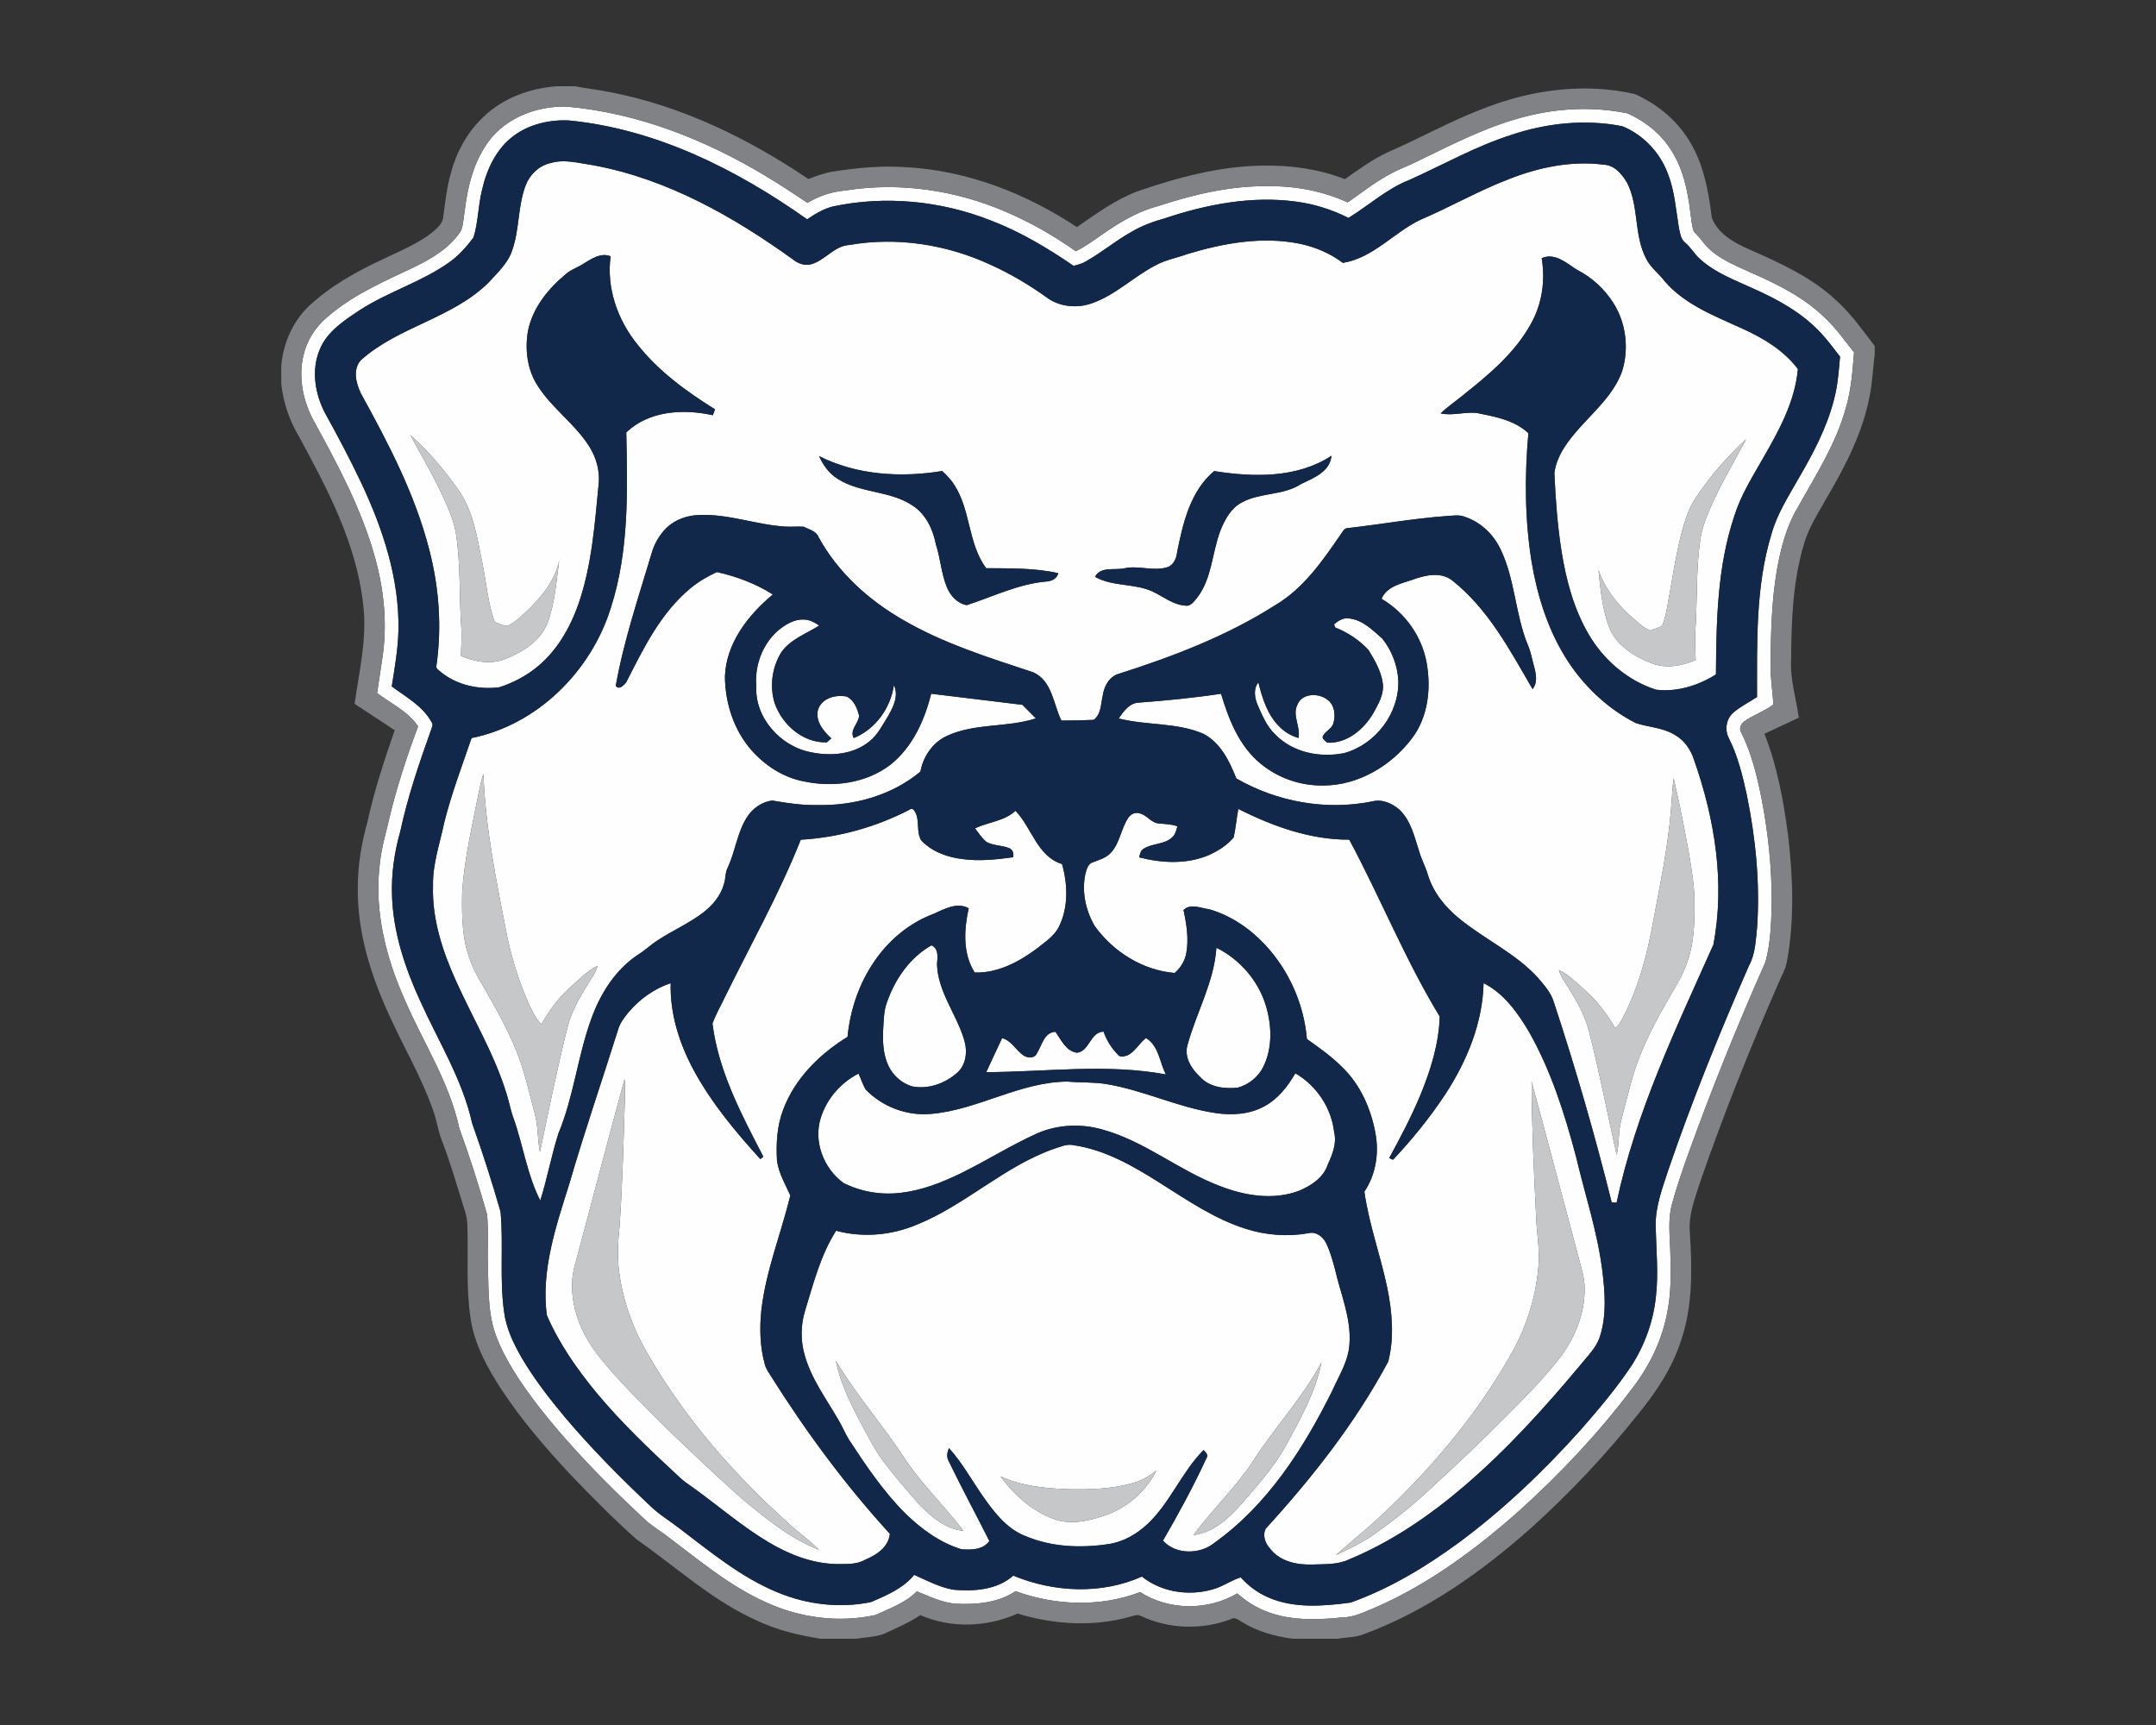 <?xml version="1.0" encoding="UTF-8"?>
<!DOCTYPE svg PUBLIC "-//W3C//DTD SVG 1.1//EN" "http://www.w3.org/Graphics/SVG/1.1/DTD/svg11.dtd">
<!-- Creator: CorelDRAW -->
<svg xmlns="http://www.w3.org/2000/svg" xml:space="preserve" width="2000px" height="1600px" version="1.1" style="shape-rendering:geometricPrecision; text-rendering:geometricPrecision; image-rendering:optimizeQuality; fill-rule:evenodd; clip-rule:evenodd"
viewBox="0 0 2000 1600"
 xmlns:xlink="http://www.w3.org/1999/xlink">
 <rect x="0" y="0" width="2000" height="1600" fill="#333333" stroke="none"/>
 <defs>
  <style type="text/css">
   <![CDATA[
    .fil2 {fill:#11284A;fill-rule:nonzero}
    .fil1 {fill:#818285;fill-rule:nonzero}
    .fil3 {fill:#C6C7C9;fill-rule:nonzero}
    .fil0 {fill:#FEFEFE;fill-rule:nonzero}
   ]]>
  </style>
 </defs>
 <g id="Capa_x0020_1">
  <g id="Butler_x0020_Bulldogs.cdr">
   <path class="fil0" d="M977.87 1065.51c5.7,-1.7 11.52,-4.7 17.64,-3.36 29.69,4.19 56.06,19.61 80.98,35.38 25.38,16.01 50.6,33.34 79.52,42.35 18.64,5.88 38.64,7.42 57.93,3.92 6.7,-1.7 12.98,3.07 15.97,8.75 3.89,7.66 6.09,16.08 8.39,24.35 5.17,22.96 15.22,45.43 13.54,69.41 -0.8,15.98 -9.78,29.69 -16.1,43.91 -26.5,53.34 -59.89,105.57 -109.05,140.71 -13.34,10.97 -35.98,11.35 -47.86,-1.96 14.5,-24.98 28.29,-50.4 40.41,-76.64 2.08,-2.88 -1.02,-5.39 -2.76,-7.38 -20.38,20.55 -30.91,48.81 -52.07,68.74 -10.03,9.29 -22.44,16.58 -36.15,18.52 -25.8,3.9 -53.11,2.78 -77.37,-7.6 -17.69,-6.99 -29.46,-22.96 -39.98,-38.04 -10.06,-14.57 -18.66,-30.29 -30.65,-43.41 -1.59,3.82 -2.44,8.22 -0.24,12.05 12.08,24.95 25.28,49.37 37.74,74.13 -5.77,8.19 -16.85,8.4 -25.86,7.66 -20.04,-6.1 -37.34,-18.87 -52.19,-33.34 -20.4,-20.45 -36.58,-44.5 -52.33,-68.55 -3.54,-5.91 -6.14,-12.33 -9.7,-18.22 -11.27,-19.54 -25.2,-38.08 -31.28,-60.13 -3.8,-13.29 -3.7,-27.62 0.36,-40.82 7.8,-25.41 14.37,-51.76 28.87,-74.39 24.66,6.68 51.29,4.28 74.75,-5.58 45.32,-18.27 81.17,-54.24 127.49,-70.46zm-216.35 -29.1c5.6,-17.46 18.55,-32.33 34.89,-40.6 2.28,4.85 3.9,10.02 6.55,14.7 15.59,16.15 38.54,24.81 60.92,22.66 43.57,-3.79 82.33,-29.77 126.54,-29.96 12.06,1.13 24.27,0.31 36.25,2.39 34.29,5.67 65.99,21.54 100.4,26.72 15.67,2.43 32.58,1.41 46.6,-6.62 12.23,-6.82 21.02,-18.22 27.93,-30.16 19.72,11.31 33.51,32.1 36.04,54.74 2.55,10.39 -1.68,20.5 -5.91,29.8 -3.93,12.32 -15.76,19.93 -27.15,24.59 -23.7,8.79 -49.97,4.38 -72.94,-4.59 -37.94,-14.25 -69.8,-41.76 -109.23,-52.47 -19.83,-5.62 -41.51,-4.59 -60.41,3.69 -24.33,10.97 -46.91,25.35 -70.86,37.06 -17.45,8.48 -35.82,15.74 -55.21,17.97 -18.17,2.31 -37.04,-0.81 -53.42,-9.04 -18.51,-13.48 -28.28,-38.73 -20.99,-60.88zm200.41 -59.55c4.61,-7.25 6.65,-19.34 17.15,-19.85 5.32,7.47 9.76,18.03 19.98,19.43 11.72,-1.27 12.1,-19.15 24.68,-19.58 2.67,7.99 7.29,15.2 13.14,21.26 1.92,2.93 6.03,1.66 8.8,0.85 7.4,-3.43 11.04,-11.37 17.4,-16.15 11.97,7.28 12.52,22.39 18.45,33.75 -55.09,-10.2 -111.16,-2.28 -166.65,-2.11 4.91,-10.53 9.71,-21.1 14.73,-31.57 8.77,2.37 12.77,11.23 19.82,16.08 3.78,2.55 10.58,2.91 12.5,-2.11zm166.46 -97.81c21.64,10.73 38.73,30.35 45.83,53.5 5.6,18.4 6.34,39.21 -2.25,56.83 -4.63,9.52 -13.64,16.66 -23.76,19.48 -12.16,1.3 -26.44,-0.4 -35,-10.05 -8.13,-7.52 -15.11,-18.63 -11.47,-30.08 8.28,-30.07 24.55,-58.04 26.65,-89.68zm-305.57 50.57c7.4,-21.45 21.21,-41.47 41.26,-52.79 7.01,3.21 5.57,11.34 5.12,17.61 0.84,25.3 17.68,45.71 24.92,69.14 3.49,10.5 2.6,23.48 -6.03,31.3 -10.98,9.87 -26.48,15.59 -41.26,12.92 -10.08,-2.56 -18.47,-10.24 -22.85,-19.56 -4.91,-10.9 -5.36,-23.19 -4.63,-34.93 0.55,-7.96 0.55,-16.15 3.47,-23.69zm-101.65 -344.27c6.98,-5.77 15.32,-11.28 24.81,-10.66 5.2,0.06 9.79,2.71 13.98,5.52 -12,7.67 -26.61,12.59 -35.1,24.69 -8.62,13.84 -11.09,31.41 -6.33,47.05 6.92,20.23 26.32,37.32 48.5,36.59 1.43,-1.19 2.79,-2.44 4.15,-3.72 -7.51,-6.69 -15.44,-16.57 -12.15,-27.24 4.05,-10.45 16.62,-13.48 26.65,-11.44 6.53,3.45 9.62,10.9 11.25,17.71 -0.37,7.35 -9.15,13.07 -4.96,20.73 20.1,-8.13 34.16,-27.76 37.24,-49.01 4.61,9.43 -0.33,19.77 -5.04,28.07 -5.36,8.42 -9.69,17.85 -17.75,24.12 -14.81,12.06 -35.56,13.78 -53.68,10.07 -28.44,-5.16 -52.89,-32.07 -51.17,-61.67 -1.58,-18.75 5.61,-38.11 19.6,-50.81zm516.4 -6.22c3.76,-3.41 9.15,-6.7 14.53,-5.42 12.26,1.52 21.33,10.9 30.2,18.64 8.68,10.89 14.02,24.56 14.81,38.49 1.2,30.46 -20.94,59.73 -50.21,67.68 -22.36,4.61 -47.73,-0.52 -63.98,-17.32 -7.8,-7.4 -11.96,-17.45 -16.18,-27.09 -2.88,-6.64 -4.29,-15.09 0.57,-21.17 3.64,14.69 8.38,30.03 19.44,40.94 4.82,5.1 11.07,8.62 17.76,10.63 2.18,-10.38 -5.99,-20.82 -0.97,-30.9 4.3,-10.69 19.11,-11 27.36,-4.96 7.23,4.84 8.29,14.77 5.95,22.51 -1.77,5.05 -7.61,7.14 -9.81,11.87 -0.75,2.71 2.74,3.92 4.02,5.84 18.52,0.92 34.1,-12.37 42.97,-27.52 4.54,-8.3 9.88,-17.2 8.77,-27.04 -1.37,-11.37 -7.26,-21.54 -13.15,-31.13 -8.47,-9.44 -19.36,-16.51 -31.1,-21.21 -0.25,-0.71 -0.73,-2.13 -0.98,-2.84zm-788.12 -442.31c15.62,-26.13 46.95,-38.89 76.53,-37.91 65.41,5.8 127.92,30.44 183.87,64.09 13.36,7.96 26.32,16.55 39.25,25.16 10.69,-6.56 22.86,-10.46 35.35,-11.52 50.46,-8.04 102.86,-0.14 149.56,20.24 22.56,9.65 43.9,22.01 63.95,36.13 9.09,-4.37 17.13,-10.54 25.45,-16.18 15.89,-11.2 33.03,-21.13 51.97,-26.03 32.94,-10.8 67.3,-18.75 102.15,-18.11 24.92,-0.19 49.98,4.68 72.68,15.04 13.15,-9.15 25.73,-19.2 39.96,-26.65 7.62,-4.21 15.83,-7.12 23.61,-10.97 32.31,-15.66 64.47,-32.4 99.38,-41.54 31.37,-8.38 64.73,-9.98 96.58,-3.44 16.6,7.36 31.41,19.33 41,34.88 10.58,16.79 14.79,36.6 17.2,56.06 0.97,6.25 1.16,12.73 3.38,18.71 2.67,3.09 5.67,5.91 8.08,9.24 10.86,14.45 28.29,21.28 44.2,28.56 25.44,11.07 51.02,23.68 70.75,43.68 9.69,9.15 17.2,20.22 25.53,30.55 -1.37,17.09 -2.57,34.33 -7.4,50.86 -9.08,33.7 -28.21,63.27 -45.05,93.44 -10.37,17.5 -15.48,37.49 -19.07,57.35 -4.95,28.72 -5.58,57.93 -5.94,87.01 -0.38,12.72 2.03,25.3 2.57,38 -8.15,6.31 -18.6,9.69 -27.09,15.73 -2.94,2.27 -4.9,6.36 -2.84,9.9 9.6,19.04 14.63,39.92 18.87,60.7 6.29,32.11 9.72,64.84 9.58,97.58 -0.4,18.31 -0.97,36.94 -5.72,54.7 -26.08,58.85 -50.28,118.57 -72.03,179.15 -5.37,15.19 -10.69,30.43 -14.87,46 -3.71,13.81 -1.96,28.23 -1.49,42.32 0.73,20.21 1.04,40.67 -3.33,60.55 -5.19,25.16 -17.01,48.64 -32.78,68.83 -31.16,41.17 -66.75,78.89 -105.12,113.39 -39.68,35.06 -82.95,66.99 -131.62,88.4 -10.19,3.96 -20.19,9.49 -31.44,9.49 -27.05,2.91 -56.13,3.26 -80.63,-10.31 -6.08,-3.24 -11.5,-7.52 -16.77,-11.94 -27.17,16.08 -63.42,15.96 -90.06,-1.23 -36.94,14.11 -78.67,12.56 -115.58,-0.85 -16.22,10.88 -36.48,12.6 -55.45,11.66 -12.81,-1 -24.35,-6.86 -36.1,-11.45 -10.6,10.64 -25.02,15.7 -38.36,21.9 -33.91,7.42 -70.04,2.74 -101.49,-11.75 -33.73,-15 -62.08,-39.11 -91.38,-61.04 -7.19,-5.65 -15.3,-10.12 -21.85,-16.53 -35.57,-33.14 -69.83,-67.95 -99.62,-106.45 -14.97,-19.86 -29.32,-40.69 -38.02,-64.14 -8.11,-22.97 -6.39,-47.67 -7.38,-71.58 0.05,-13.29 0.6,-26.69 -0.56,-39.91 -7.66,-26.98 -16.15,-53.75 -25.8,-80.09 -9.13,-42.68 -33.58,-79.59 -50.6,-119.22 -17.19,-38.42 -28.02,-80.79 -23.46,-123.07 1.42,-17.66 6.91,-34.53 10.71,-51.74 6.79,-26.7 15.44,-52.92 25.09,-78.72 -9.2,-13.97 -25.09,-21.01 -37.98,-30.94 1.73,-12.58 3.93,-25.07 5.59,-37.65 3.71,-29.58 0.38,-59.73 -7.62,-88.36 -12.62,-45.4 -35.2,-87.13 -57.71,-128.25 -10.01,-19.3 -13.96,-42.56 -7.29,-63.59 4.14,-13.66 13.22,-25.46 24.55,-34 22.79,-18.77 50.12,-30.5 76.56,-43.06 16.81,-8.1 33.71,-18.15 43.96,-34.25 2.03,-6.3 2.34,-12.99 3.4,-19.49 2.51,-19.96 7.23,-40.2 18.19,-57.34zm27.24 -10.95l0 0c-16.44,11.99 -25.36,31.52 -29.68,50.91 -3.53,14.33 -3.36,29.41 -7.81,43.51 -6.26,8.53 -13.49,16.57 -22.13,22.79 -25.86,18.47 -57,27.46 -83.59,44.72 -14.3,9.52 -30.05,19.67 -36.81,36.25 -8.23,19.29 -4.44,41.77 5.23,59.81 11.66,21 22.88,42.24 33.17,63.96 20.1,42.66 35.44,88.91 34.54,136.58 -0.37,17.6 -3.49,34.95 -6.19,52.31 13.36,9.9 29.04,18.27 37.13,33.5 1.48,2.04 0.09,4.33 -0.53,6.39 -11.09,30.99 -21.75,62.23 -28.68,94.46 -5.51,19.25 -8.37,39.32 -7.7,59.37 0.99,34.12 11.94,67.04 26.07,97.82 16.87,37.5 39.3,73.04 48.27,113.64 9.64,27.03 18.42,54.39 26.34,82 2.83,30.93 -1.09,62.24 3.31,93.1 1.94,15.06 8.63,28.99 16.12,42.04 11.52,19.71 25.54,37.81 40.16,55.32 24.8,29.3 51.85,56.66 79.84,82.93 8,7.75 17.69,13.4 26.42,20.26 28.93,21.92 57.34,45.61 91.26,59.5 27.12,11.28 57.56,14.85 86.41,8.98 14.61,-6.24 29.86,-12.67 40.21,-25.28 11.87,5.27 23.55,11.59 36.49,13.79 19.1,1.66 40.37,0.21 55.42,-13.08 37.63,15.59 81.74,17.66 119.32,0.86 18.11,14.51 43.34,18.27 65.4,11.96 9.3,-2.43 17.14,-8.37 26.27,-11.25 6.93,7.82 15.49,14.21 25.07,18.42 24.18,10.7 51.43,8.38 76.91,5 36.23,-12.93 69.49,-33 100.4,-55.66 41.5,-30.73 79.02,-66.56 113.4,-105.01 16.51,-18.91 32.8,-38.16 46.75,-59.08 12.27,-19.13 20.17,-41.05 22.58,-63.65 2.58,-21.93 0.26,-43.99 -0.19,-65.96 -0.3,-18.17 6.36,-35.3 11.87,-52.3 21.95,-64.01 47.41,-126.8 74.55,-188.78 6.15,-11.07 6.39,-24.02 7.72,-36.29 2.72,-41.13 -1.38,-82.5 -9.68,-122.8 -3.9,-17.89 -8.32,-35.89 -16.62,-52.32 -3.99,-7.74 -2.44,-17.79 4.18,-23.58 6.65,-5.77 14.71,-9.62 22,-14.49 0.12,-50.53 -1.51,-102.27 13.4,-151.14 5.01,-18.07 15.16,-34.01 24.33,-50.18 13.63,-23.36 26.68,-47.5 33.48,-73.86 3.62,-13.23 4.64,-26.96 5.8,-40.56 -5.91,-7.42 -11.38,-15.23 -17.93,-22.11 -17.26,-18.54 -39.83,-30.97 -62.77,-41.11 -16.95,-7.85 -35.07,-14.43 -49.09,-27.22 -5.41,-4.61 -8.7,-11.12 -14.21,-15.59 -3.86,-3.25 -4.38,-8.65 -5.46,-13.24 -2.82,-16.93 -3.9,-34.38 -10.29,-50.5 -7.26,-19.58 -22.84,-36.06 -42.21,-43.93 -34.4,-6.79 -70.32,-2.98 -103.39,8.18 -32.64,10.49 -62.6,27.42 -93.73,41.47 -21.12,8.09 -37.86,23.74 -56.92,35.4 -15.14,-7.66 -31.52,-12.84 -48.35,-15.09 -41.27,-5.62 -83.12,2.44 -122.23,15.53 -10.75,2.96 -21.28,6.87 -30.88,12.59 -14.64,8.15 -27.52,19.08 -42.13,27.31 -3.52,2.08 -7.47,3.21 -11.42,4.09 -24.07,-16.46 -49.26,-31.55 -76.59,-42 -46.39,-18.37 -98.13,-23.43 -147,-12.98 -8.57,2.32 -16.29,6.89 -23.56,11.85 -65.44,-46.34 -140,-83.73 -220.79,-91.68 -17.93,-0.89 -36.65,3.32 -51.26,14.12zm33.67 25.45c13.28,-4.07 27.05,0.09 40.31,2.01 68.15,12.58 129.65,47.47 185.26,87.55 4.7,3.81 10.99,5.84 16.95,4.12 12.75,-3.79 21.12,-17.03 35.04,-17.78 44.17,-7.74 90.23,-0.48 130.77,18.25 18.16,8.18 35.39,18.37 51.61,29.91 11.87,9.22 28.54,10.95 42.54,5.93 22.3,-7.72 39.2,-25.18 60.04,-35.7 8.96,-4.71 19.05,-6.48 28.51,-9.95 33.43,-10.15 69.28,-16.62 104.02,-9.65 14.47,3 28.46,8.84 40.26,17.8 28.16,-4.51 47.06,-28.02 71.79,-39.89 27.64,-11.77 53.79,-26.85 81.86,-37.64 27.95,-11.07 58.47,-17.47 88.57,-13.53 9.79,0.41 16.79,8.83 21.41,16.65 11.34,22.09 6.14,48.85 17.92,70.82 4.11,8.14 11.7,13.53 17.1,20.72 18.91,21.91 46.67,32.23 72.25,43.98 19.35,8.76 38.26,20.16 51.24,37.38 -2.69,30.1 -17.56,57.15 -32.41,82.83 -9.86,17.3 -20.6,34.37 -26.58,53.51 -15.87,47.21 -16.67,97.65 -17.02,146.93 -16.42,10.28 -36.07,16.52 -55.55,14.14 -26.46,-8.44 -48.85,-27.72 -62.7,-51.67 -13.74,-23.52 -20.77,-50.24 -25.04,-76.96 -3.76,-23.95 -5.52,-48.19 -6.58,-72.38 2.17,-16.74 13.17,-30.48 24.09,-42.65 14.31,-15.92 31.21,-30.86 38.66,-51.53 6.63,-20.97 3.81,-44.88 -8.04,-63.49 -8.23,-12.96 -19.9,-23.78 -33.6,-30.73 -9.76,-6.11 -20.54,-16.32 -32.89,-10.81 3.51,20.61 0.38,42.32 -9.86,60.63 -14.91,27.28 -39.32,47.48 -63.25,66.55 -6.83,5.64 -14.25,10.58 -20.61,16.79 11.15,2.41 22.34,-1.65 33.52,-0.44 16.81,3.42 34.84,6.55 47.84,18.79 -3.55,40.01 -3.36,80.54 3.17,120.24 5.13,30.26 14.47,60.13 30.48,86.47 15.88,26.11 38.72,48.23 65.99,62.14 11.85,3.9 25.02,4.14 35.94,10.81 9.15,4.98 15.3,14.11 18.3,23.92 19.11,54.37 28.7,113.76 17.74,170.87 -34.72,77.76 -72.07,155.42 -89.78,239.26 -1.14,-0.07 -3.39,-0.21 -4.54,-0.3 -15.59,-62.6 -33.54,-124.62 -53.73,-185.9 -2.67,-8.7 -8.93,-15.59 -14.66,-22.37 -20.74,-22.84 -49.51,-35.64 -73.08,-55.02 -12.92,-10.51 -24.01,-24.08 -28.94,-40.22 -2.07,-7.33 -5.84,-14.03 -7.98,-21.34 -4.47,-13.71 -7.66,-28.91 -18.42,-39.29 -6.74,-5.91 -16.31,-10.17 -25.32,-7.73 -42.82,8.65 -88.34,0.47 -126.08,-21.33 -6.33,-15.99 -14.65,-33.15 -30.61,-41.43 -24.83,-10.69 -52.69,-7.54 -78.51,-14.19 4.42,-6.47 9.84,-14.25 18.45,-14.68 25.58,-1.92 51.12,-4.4 76.49,-8.25 7.16,23.93 16.88,48.76 36.84,64.97 16.24,13.43 37.38,20.57 58.42,20.13 32.19,-0.17 62.52,-18.25 81.67,-43.49 15,-19.6 18.07,-45.94 13.89,-69.7 -4.26,-24.95 -20.15,-47.2 -41.91,-59.97 4.71,-11.33 17.72,-14 28.14,-17.49 11.66,-4.26 26.08,-7.95 36.99,0.14 33.59,26.38 53.88,64.85 74.92,101.08 4.8,-5.77 3.37,-13.64 1.59,-20.29 -1.99,-6.99 -3.1,-14.28 -6.1,-20.94 -11.58,-28.41 -11.68,-60.28 -25,-88.08 -6.5,-14.03 -18.49,-25.59 -33.29,-30.44 -5.37,-2.24 -11.25,-1.04 -16.83,-0.75 -30.69,2.27 -61.01,7.68 -91.56,11.18 -3.66,-0.19 -5.01,3.66 -6.9,6.05 -16.88,24.64 -34.62,50.27 -60.94,65.67 -44.73,28.42 -94.58,47.47 -144.87,63.46 -8.77,2.56 -13.55,11.47 -14.75,20.01 -1.84,7.73 -1.44,17.44 -8.4,22.69 -9.98,0.47 -20,0.67 -30,0.66 -7.57,-15.29 -8.47,-36.88 -26.1,-44.75 -40.99,-13.58 -82.69,-26.54 -120.26,-48.31 -32.17,-18.42 -60.94,-44.2 -78.84,-77.01 -2.2,-5.8 -8.92,-7.14 -13.88,-9.74 -5.63,-0.36 -11.26,0.23 -16.9,-0.1 -26.8,-1.61 -52.59,-11.85 -79.64,-10.78 -11.12,0.24 -22.42,4.04 -30.55,11.8 -6.72,6.61 -11.57,15.04 -14.08,24.11 -12.07,40.53 -25.74,80.77 -33.12,122.47 2.67,4.49 7.97,-0.64 9.86,-3.49 15.96,-31.56 32.14,-64.66 60.11,-87.48 7.23,-5.91 15.35,-10.52 23.79,-14.47 18.27,4.07 36.08,10.69 51.9,20.81 -22.89,19.05 -43.35,45.2 -44.41,76.16 0.24,24.57 8.23,49.56 24.57,68.22 12.72,14.35 29.76,25.51 48.8,29.01 27.24,5.77 57.69,1.74 80.18,-15.51 20.41,-16.23 31.57,-41.07 37.78,-65.83 28.21,3.38 56.38,6.88 84.59,10.28 4.16,4.19 8.36,8.33 12.48,12.58 -26.74,8.75 -56.42,4.21 -82.28,16.18 -13.27,5.96 -22.18,19.06 -24.76,33.17 -26.43,22.11 -61.62,31.8 -95.69,31.05 -13.96,0.3 -27.83,-1.78 -41.55,-4.16 -9.78,0.97 -18.59,7.3 -23.76,15.55 -8.99,14.12 -10.66,31.29 -17.64,46.32 -2.58,4.74 -1.94,10.34 -3.59,15.39 -2.92,10.69 -10.29,19.63 -18.94,26.33 -12.98,10.07 -28.17,16.64 -41.9,25.56 -6.7,4.16 -12.33,9.79 -19.08,13.9 -21.19,14.12 -35.19,36.7 -43.53,60.36 -12.4,34.41 -16.02,71.42 -30.11,105.3 -6.57,20.5 -10.4,41.78 -16.84,62.31 -12.29,-23.96 -15.84,-51.08 -24.82,-76.28 -2.82,-7.53 -4.12,-15.52 -6.6,-23.18 -11.2,-36.29 -30.86,-69.04 -46.43,-103.49 -12.7,-27.9 -22.66,-58 -21.67,-89 -0.49,-20.11 6.39,-39.21 10.38,-58.65 6.7,-26.67 16.46,-52.42 25.37,-78.41 61.08,-12.24 111,-62.02 129.2,-120.82 16.94,-52.42 15.51,-108.25 14.33,-162.65 21.17,-20.32 53.08,-21.97 80.33,-15.97 0.66,-1.82 1.32,-3.64 1.98,-5.46 -26.55,-16.57 -52.42,-35.37 -71.92,-60.13 -18.47,-22.7 -28.95,-52.47 -24.93,-81.83 -9.41,-3.77 -18.21,2.74 -25.92,7.35 -5.01,3.23 -10.94,4.96 -15.41,9.01 -16.51,13.57 -30.96,31.37 -35.3,52.78 -3.06,17.4 -0.72,36.45 9.24,51.38 13.34,20.87 34.69,35.13 47.76,56.2 6.15,9.79 9.51,21.44 8.68,33.03 -3.71,37.79 -6.29,76.26 -18.77,112.43 -8.18,23.49 -21.36,46.04 -41.54,61.15 -9.61,7.26 -20.55,12.73 -32,16.43 -18.91,2.42 -39.16,-1.91 -54.17,-14.07 -1.78,-1.72 -5.11,-3.23 -4.12,-6.28 5.09,-35.73 2.4,-72.34 -6.68,-107.23 -13.17,-51.45 -38,-98.82 -63.47,-145.05 -4.47,-9.33 -7.71,-22.25 -0.02,-30.75 34.92,-31.32 85.03,-38.76 118.56,-72.08 8.2,-9.08 17.85,-17.73 21.79,-29.69 7.02,-19.63 5.09,-41.27 12.7,-60.75 3.78,-9.82 12.25,-17.81 22.59,-20.26zm-129.8 252.17l0 0c9.63,17.81 20.12,35.19 28.68,53.58 5.68,12.29 11.64,24.73 13.77,38.23 4.56,29.45 2.76,59.36 5.03,89.01 0.43,8.01 -0.33,16.01 -0.45,24.02 12.65,5.6 27.51,8.13 40.75,3.03 16.57,-6.5 33.53,-16.93 39.91,-34.46 6.65,-18.29 7.8,-37.95 10.5,-57.07 -4.02,19.34 -17.33,35.16 -31.45,48.28 -5.2,4.61 -10.29,9.7 -16.76,12.51 -4.05,-0.24 -7.71,-2.37 -11.55,-3.55 -6.56,-17.69 -7.78,-36.79 -11.6,-55.16 -4.87,-23.86 -8.47,-49.33 -23.44,-69.36 -12.79,-17.7 -26.85,-34.78 -43.39,-49.06zm1192.56 58.14l0 0c-7.01,10.29 -10.53,22.4 -13.67,34.34 -5.63,22.29 -8.68,45.09 -12.99,67.65 -1.25,5.82 -2.24,11.85 -5,17.21 -3.41,1.63 -7.1,2.61 -10.62,3.97 -3.1,-1.42 -6.17,-3 -8.78,-5.18 -16.72,-13.62 -32.36,-30.14 -39.2,-51.04 1.68,17.73 3.43,35.82 9.6,52.66 6.67,17.56 23.77,27.89 40.5,34.3 13.1,4.73 27.62,2.16 40.04,-3.4 -0.46,-11.07 -1.05,-22.18 0.09,-33.23 1.32,-26.45 0.36,-53.1 4.35,-79.35 1.85,-12.34 7.09,-23.78 12.16,-35.06 8.93,-19.67 20.26,-38.09 30.19,-57.2 -17.55,16.24 -33.5,34.35 -46.67,54.33zm-446.81 -24.68l0 0c-22.03,18.42 -28.84,47.86 -34.28,74.74 -0.62,5.77 -2.96,12.16 -8.89,14.33 -13.32,4.33 -27.31,-2.05 -40.77,1.26 -8.91,1.67 -21.37,-2.01 -26.6,7.71 16.39,9.38 36.51,5.84 53.49,13.71 9.91,4.63 18.87,12.25 30.21,13.02 5.33,1 8.47,-4.37 11.43,-7.82 13.48,-17.9 13.45,-41.4 21.18,-61.69 4.04,-10.08 9.62,-20.58 19.53,-25.97 17.19,-9.62 38.69,-6.4 55.34,-17.3 11.58,-5.56 26.85,-11.37 28.18,-26.22 -31.88,20.99 -72.54,19.98 -108.82,14.23zm-366.55 -13.93l0 0c3.81,8.39 9.35,16.27 17.34,21.16 21.32,13.63 49.15,10.62 70.06,25.16 11.91,8 18.28,21.73 20.97,35.43 4.26,12.93 4.96,26.81 10.07,39.48 3.19,8.07 9.75,15.44 18.61,17.05 24.03,-7.85 47.25,-19.32 72.73,-21.85 5.07,-0.07 11.02,-2.19 12.09,-7.83 -21.9,-4.91 -44.55,-4.39 -66.85,-4.6 -16.81,-22.71 -14.23,-53.4 -29.32,-76.93 -3.05,-4.99 -7.19,-9.17 -11.39,-13.19 -38.31,6.24 -79.22,3.91 -114.31,-13.88zm-318.22 324.48l0 0c-5.22,26.3 -10.96,52.66 -12.79,79.46 -0.45,21.39 -0.4,43.48 7.4,63.74 4.21,11.83 11.19,22.33 17.31,33.22 9.22,16.04 17.98,32.4 24.98,49.54 7.96,19.23 12.4,39.65 17.68,59.73 3.26,11.49 2.29,23.6 4.78,35.23 8.04,-38.38 15.82,-76.85 25.39,-114.89 4.26,-17.85 14.47,-33.37 24.1,-48.71 1.82,-2.72 3.07,-5.75 3.94,-8.89 -8.88,4.09 -15.67,11.37 -23,17.64 -11.9,10.26 -21.52,22.94 -29.23,36.6 -5.51,-6.13 -9.12,-13.62 -12.41,-21.11 -8.54,-19.49 -14.83,-39.94 -19.28,-60.73 -9.69,-49.81 -20.14,-99.73 -21.98,-150.61 -3.2,9.69 -4.61,19.85 -6.89,29.78zm1111 -25.5l0 0c-1.39,9.5 -1.49,19.14 -2.45,28.68 -2.73,34.71 -9.98,68.8 -16.34,102.95 -5.68,31.75 -13.98,63.46 -29.21,92.07 -1.86,2.58 -3.16,6.53 -6.34,7.54 -7.68,-12.65 -16.4,-24.87 -27.66,-34.61 -7.8,-6.69 -14.97,-14.55 -24.45,-18.89 1.73,6.28 5.79,11.48 9.1,16.97 7.9,12.53 15.31,25.66 18.9,40.15 9.76,37.88 17.02,76.36 25.63,114.51 2.44,-10.25 1.37,-21.01 3.97,-31.25 3.01,-12.25 6.25,-24.43 9.53,-36.61 6.97,-25.6 18.8,-49.53 31.95,-72.44 7.33,-13.13 15.96,-25.73 20.5,-40.2 5.79,-16.62 6.28,-34.43 6.22,-51.85 0.23,-15.77 -2.49,-31.36 -5.07,-46.85 -4.16,-23.5 -8.82,-46.93 -14.28,-70.17zm-708.72 28.98c2.3,-2.01 4.21,0.4 5.2,2.32 4.28,8.04 0.81,18.21 5.46,26.08 9.94,10.64 24.41,15.8 38.6,17.47 15.62,2.11 31.4,0.36 46.91,-1.74 0.31,-3.15 -0.17,-6.75 -3.41,-8.21 -6.81,-3.05 -14.84,-2.25 -21.42,-5.93 -4.33,-3.48 -7.37,-8.26 -10.66,-12.66 12.32,-5.89 27.17,-6.59 37.52,-16.27 15.18,15.69 20.13,42.29 43.16,49.4 5.27,18.59 6.02,39.51 -2.46,57.29 -4.21,9.29 -13.15,14.8 -20.76,21.02 -16.63,12.42 -36.46,22.97 -57.79,22.3 -11.29,-17.68 -9.87,-39.93 -5.59,-59.58 -10.85,-6.08 -22.58,0.78 -32.63,5.2 -22.72,8.49 -42.1,24.85 -55.49,44.95 -13.85,20.47 -21.87,44.59 -24.26,69.11 -25.82,15.92 -48.88,38.57 -59.63,67.44 -5.82,15.06 -6.72,31.47 -5.79,47.45 1.58,11.57 7.65,21.78 12.38,32.26 -8.68,35.42 -22.62,69.63 -26.86,106.05 -1.77,16.76 -1.39,33.97 3.12,50.31 1.04,4.28 3.71,7.86 5.99,11.54 32.51,51.6 68.9,100.85 110.07,145.89 -1.23,12.51 -12.47,19.65 -22.97,24.07 -8.2,4.76 -17.96,3.86 -27.04,3.96 -22.37,-0.52 -43.77,-9.02 -62.78,-20.39 -24.53,-14.66 -46.18,-33.48 -69.31,-50.15 -4.33,-3.14 -8.87,-6 -12.75,-9.69 -27,-24.97 -53.78,-50.37 -77.34,-78.67 -18.09,-22.04 -34.78,-45.69 -46.05,-71.98 -5.45,-41.92 8.65,-82.81 21.02,-122.22 13.85,-47.77 30.12,-94.8 45.01,-142.27 1.66,-6.17 5.65,-11.29 9.58,-16.18 10.38,-12.34 23.98,-22.11 39.32,-27.22 -0.8,28.6 8.19,56.63 21.8,81.53 16.37,30.03 38.45,56.44 61.36,81.65 0.69,-0.56 2.1,-1.67 2.79,-2.22 -20.26,-39.09 -41.59,-79.12 -47.21,-123.45 3.07,-8.49 7.63,-16.37 11.51,-24.52 23.81,-48.52 50.44,-95.76 70.41,-146.06 35.16,-2.03 69.73,-11.71 100.99,-27.88zm-306.27 406.44l0 0c-2.6,11.04 -6.96,21.85 -6.81,33.37 -0.74,24.71 9.85,48.45 24.99,67.5 18.89,23.6 40.69,44.62 62,65.99 22.96,22.07 46.01,44.11 69.84,65.27 22.28,18.37 44.93,37.34 72.15,47.95 -8.89,-9.15 -19.65,-16.32 -28.87,-25.16 -49.61,-44.47 -94.04,-95.32 -127.85,-152.91 -14.62,-24.14 -24.88,-51.07 -28.59,-79.1 -2.03,-14.38 -1.14,-28.96 0.33,-43.34 2.79,-39.77 3.71,-79.63 4.97,-119.45 0.23,-5.52 0.12,-11.07 -0.33,-16.58 -14.38,52.02 -27.79,104.33 -41.83,156.46zm611.15 -407.12c31.95,16.1 66.69,28.66 102.93,28.51 29.06,54.13 51.9,111.51 83.92,164.06 -0.73,25.13 -8.4,49.56 -17.87,72.7 -8.42,20.1 -18.54,39.45 -29,58.57 0.88,0.4 2.67,1.19 3.55,1.59 17.57,-18.66 33.84,-38.66 48.02,-60.04 20.3,-30.85 35.09,-66.46 36,-103.78 18.81,9.44 31.54,27.33 42.03,45 20.51,36.15 33.18,76.09 43.75,116.1 8.32,35.23 19.91,69.78 24.38,105.83 2.46,19.99 4.04,40.86 -2.1,60.37 -3.18,10.69 -11.54,18.4 -18.28,26.88 -33.25,39.82 -68.22,78.48 -107.68,112.28 -32.18,27.52 -67.63,51.8 -106.9,68.04 -10.53,5.06 -22.59,4.31 -33.98,4.75 -14.24,0.53 -30.3,-2.83 -39.33,-14.86 -4.52,-4.83 -7.18,-12.21 -3.97,-18.45 43.23,-47.31 83.31,-98.27 113.62,-154.97 5.77,-22.42 3.64,-46.18 -0.97,-68.66 -6.25,-29.82 -16.88,-58.65 -21.17,-88.89 10.65,-15.79 13.76,-35.71 10.26,-54.29 -4.18,-22.7 -14.01,-45.06 -30.81,-61.22 -9.88,-9.93 -21.35,-18.02 -32.74,-26.1 -2.75,-32.02 -16.37,-63.02 -38.12,-86.69 -14.18,-15.37 -32.11,-27.73 -52.3,-33.62 -7.9,-0.94 -17.31,-5.81 -24.07,0.62 2.86,13.38 5.1,27.31 2.43,40.92 -1.42,6.87 -5.36,12.96 -10.64,17.51 -29.65,-2.44 -56.87,-19.61 -74.13,-43.49 -8.27,-14.16 -12.1,-31.35 -8.86,-47.57 1.18,-4.31 2.1,-9.96 6.98,-11.59 6.02,-2.18 12.48,-4.05 16.95,-8.96 8.27,-9.1 9.31,-22.21 16,-32.25 2.3,-3.6 6.91,-5.72 11.07,-4.05 6.57,1.77 10.47,8.94 17.59,9.27 5.7,0.52 11.56,0.55 16.98,2.67 -1.2,3.51 -1.84,7.55 -4.83,10.08 -7.33,7.07 -18.79,5.41 -26.93,10.95 -2.59,1.7 -2.97,4.96 -3.8,7.68 21.18,5.49 44.38,6.62 64.86,-2.13 8.53,-3.9 16.85,-9.12 22.88,-16.34 1.88,-8.74 2.68,-17.66 4.28,-26.43zm272.04 252.77l0 0c0.26,41.77 2.08,83.54 4.24,125.27 0.47,15.65 3.73,31.24 2.06,46.93 -2.44,29.87 -12.32,58.97 -27.58,84.7 -28.32,49.07 -64.45,93.35 -104.88,132.91 -17.38,17.71 -36.75,33.25 -55.43,49.49 13.05,-5.88 26.05,-12.18 37.62,-20.69 18.09,-12.93 35.46,-26.91 51.66,-42.16 22.47,-20.74 44.84,-41.64 66.33,-63.44 17.71,-17.55 35.3,-35.35 50.84,-54.9 14.59,-18.5 24.44,-41.45 24.37,-65.26 0.19,-11.88 -4.16,-23.1 -6.9,-34.46 -14.17,-52.79 -27.95,-105.67 -42.33,-158.39zm-645.35 259.07l0 0c3.83,19.78 12.85,38.07 22.07,55.84 7.21,13.38 14.02,27.09 23.31,39.18 10.14,13.35 21.12,26.01 32.21,38.56 11.11,11.21 24.28,22.74 40.71,24.16 -16.95,-22.37 -37.38,-41.97 -53.23,-65.19 -20.42,-31.75 -45.79,-60.06 -65.07,-92.55zm450.49 1.36l0 0c-17.49,33.1 -43.62,60.45 -63.62,91.91 -16.13,24.59 -37.84,44.82 -55.22,68.43 21.8,-2.66 37.45,-20.36 50.93,-36.13 12.59,-14.74 25.4,-29.56 34.76,-46.66 13.44,-24.68 27.67,-49.68 33.15,-77.55zm-174.09 111.79l0 0c-19.84,5.91 -40.77,6.45 -61.3,6.01 -21.23,-0.74 -42.87,-3.05 -62.44,-11.9 12.48,16.89 28.85,31.8 48.73,39.28 15.66,6.07 32.84,2.26 48.14,-3.03 20.52,-6.97 38.21,-22.25 47.79,-41.66 -6.26,4.96 -13.15,9.17 -20.92,11.3z"/>
   <path class="fil1" d="M516.71 80l16.63 0c10.82,2.2 21.82,3.21 32.63,5.46 66.35,12.8 128.18,42.94 183.87,80.56 7.28,-2.67 14.56,-5.51 22.24,-6.74 22.91,-3.68 46.2,-5.88 69.4,-4.14 56.42,3.2 110.66,24.48 157.48,55.5 17.97,-12.29 35.7,-25.49 56.27,-33.2 37.77,-12.96 77,-23.57 117.22,-23.83 25.48,-0.33 51.3,3.17 75.09,12.57 12.87,-8.95 25.54,-18.34 39.82,-24.96 30.05,-12.98 58.6,-29.27 89.31,-40.76 44.21,-17.34 93.57,-23.96 140.17,-13.15 18.84,8.6 35.92,21.77 47.52,39.1 15.3,22.18 20.41,49.23 23.56,75.48 5.67,14.92 20.66,23.25 34.56,29.37 28.59,12.56 57.74,25.7 80.83,47.29 13.83,12.37 24.44,27.71 35.75,42.28l0 7.8c-1.7,13 -2.06,26.17 -4.73,39.02 -6.32,32.98 -21.73,63.24 -38.54,91.97 -8.07,14.66 -17.71,28.73 -22.32,45 -10.53,34.71 -11.62,71.36 -11.97,107.38 -0.97,18.2 4.7,35.77 7.14,53.64 -10.61,5.02 -21.23,10.05 -31.87,14.98 11.8,29.9 17.66,61.75 21.85,93.49 4.56,38.71 6.09,78.26 -0.79,116.8 -1.16,7.71 -5.36,14.4 -8.25,21.5 -26.24,60.01 -50.62,120.87 -72.05,182.78 -5.06,15.81 -11.56,31.82 -9.9,48.78 2.1,33.58 2.76,68.24 -8.59,100.44 -8.1,24.8 -22.7,46.75 -39.1,66.82 -30.27,38.1 -63.75,73.68 -99.91,106.24 -45.84,40.65 -96.89,76.9 -154.75,98.22 -7.69,3.24 -16.2,2.8 -24.29,4.31l-41.71 0c-16.59,-2.2 -33.19,-6.76 -47.46,-15.72 -3.02,-1.69 -6.3,-4.8 -9.88,-2.51 -26.77,10.29 -57.78,9.34 -83.73,-2.98 -3.23,-1.84 -6.76,0.12 -10,0.8 -34.07,9.58 -70.63,7.29 -104.27,-2.96 -28.1,12.65 -61.81,13.98 -90.21,1.43 -10.54,7.19 -22.37,12.05 -33.86,17.45 -8.4,2.95 -17.45,3.21 -26.2,4.49l-32.25 0c-20.31,-3.1 -40.46,-8.02 -59.12,-16.77 -41.4,-18.49 -74.92,-49.7 -111.74,-75.38 -21.4,-19.03 -41.57,-39.42 -61.38,-60.11 -22.96,-24.56 -44.95,-50.21 -63.57,-78.26 -13.42,-20.55 -25.77,-42.77 -29.19,-67.43 -4.21,-28.24 -1.92,-56.89 -2.87,-85.32 -0.11,-4.35 -0.77,-8.68 -2.08,-12.83 -6.95,-22.14 -13.29,-44.51 -21.63,-66.21 -3.52,-8.89 -4.64,-18.5 -7.95,-27.46 -10.62,-30.81 -27.5,-58.88 -40.79,-88.53 -17.12,-37.02 -29.72,-77.1 -29.17,-118.25 -0.1,-20.95 3.49,-41.73 9.12,-61.83 6.29,-28.68 15.44,-56.61 25.12,-84.29 -12.32,-8.28 -24.85,-16.25 -37.2,-24.48 4.28,-30.8 11.96,-61.75 7.83,-93.01 -6.24,-55.72 -32.96,-106.19 -59.33,-154.74 -8.93,-14.9 -14.7,-31.64 -16.53,-48.94l0 -17.15c1.78,-20.55 10.57,-40.6 25.49,-54.98 20,-18.7 44.17,-32.15 68.83,-43.62 15.71,-7.66 32.33,-14.12 46.09,-25.16 4.23,-3.74 9.25,-7.83 9.77,-13.86 2.01,-14.06 3.4,-28.28 7.44,-41.96 5.28,-19.33 15.46,-37.48 30.15,-51.24 18.21,-17.45 43.11,-26.42 68,-28.19zm-67.26 56.82l0 0c-10.96,17.14 -15.68,37.38 -18.19,57.34 -1.06,6.5 -1.37,13.19 -3.4,19.49 -10.25,16.1 -27.15,26.15 -43.96,34.25 -26.44,12.56 -53.77,24.29 -76.56,43.06 -11.33,8.54 -20.41,20.34 -24.55,34 -6.67,21.03 -2.72,44.29 7.29,63.59 22.51,41.12 45.09,82.85 57.71,128.25 8,28.63 11.33,58.78 7.62,88.36 -1.66,12.58 -3.86,25.07 -5.59,37.65 12.89,9.93 28.78,16.97 37.98,30.94 -9.65,25.8 -18.3,52.02 -25.09,78.72 -3.8,17.21 -9.29,34.08 -10.71,51.74 -4.56,42.28 6.27,84.65 23.46,123.07 17.02,39.63 41.47,76.54 50.6,119.22 9.65,26.34 18.14,53.11 25.8,80.09 1.16,13.22 0.61,26.62 0.56,39.91 0.99,23.91 -0.73,48.61 7.38,71.58 8.7,23.45 23.05,44.28 38.02,64.14 29.79,38.5 64.05,73.31 99.62,106.45 6.55,6.41 14.66,10.88 21.85,16.53 29.3,21.93 57.65,46.04 91.38,61.04 31.45,14.49 67.58,19.17 101.49,11.75 13.34,-6.2 27.76,-11.26 38.36,-21.9 11.75,4.59 23.29,10.45 36.1,11.45 18.97,0.94 39.23,-0.78 55.45,-11.66 36.91,13.41 78.64,14.96 115.58,0.85 26.64,17.19 62.89,17.31 90.06,1.23 5.27,4.42 10.69,8.7 16.77,11.94 24.5,13.57 53.58,13.22 80.63,10.31 11.25,0 21.25,-5.53 31.44,-9.49 48.67,-21.41 91.94,-53.34 131.62,-88.4 38.37,-34.5 73.96,-72.22 105.12,-113.39 15.77,-20.19 27.59,-43.67 32.78,-68.83 4.37,-19.88 4.06,-40.34 3.33,-60.55 -0.47,-14.09 -2.22,-28.51 1.49,-42.32 4.18,-15.57 9.5,-30.81 14.87,-46 21.75,-60.58 45.95,-120.3 72.03,-179.15 4.75,-17.76 5.32,-36.39 5.72,-54.7 0.14,-32.74 -3.29,-65.47 -9.58,-97.58 -4.24,-20.78 -9.27,-41.66 -18.87,-60.7 -2.06,-3.54 -0.1,-7.63 2.84,-9.9 8.49,-6.04 18.94,-9.42 27.09,-15.73 -0.54,-12.7 -2.95,-25.28 -2.57,-38 0.36,-29.08 0.99,-58.29 5.94,-87.01 3.59,-19.86 8.7,-39.85 19.07,-57.35 16.84,-30.17 35.97,-59.74 45.05,-93.44 4.83,-16.53 6.03,-33.77 7.4,-50.86 -8.33,-10.33 -15.84,-21.4 -25.53,-30.55 -19.73,-20 -45.31,-32.61 -70.75,-43.68 -15.91,-7.28 -33.34,-14.11 -44.2,-28.56 -2.41,-3.33 -5.41,-6.15 -8.08,-9.24 -2.22,-5.98 -2.41,-12.46 -3.38,-18.71 -2.41,-19.46 -6.62,-39.27 -17.2,-56.06 -9.59,-15.55 -24.4,-27.52 -41,-34.88 -31.85,-6.54 -65.21,-4.94 -96.58,3.44 -34.91,9.14 -67.07,25.88 -99.38,41.54 -7.78,3.85 -15.99,6.76 -23.61,10.97 -14.23,7.45 -26.81,17.5 -39.96,26.65 -22.7,-10.36 -47.76,-15.23 -72.68,-15.04 -34.85,-0.64 -69.21,7.31 -102.15,18.11 -18.94,4.9 -36.08,14.83 -51.97,26.03 -8.32,5.64 -16.36,11.81 -25.45,16.18 -20.05,-14.12 -41.39,-26.48 -63.95,-36.13 -46.7,-20.38 -99.1,-28.28 -149.56,-20.24 -12.49,1.06 -24.66,4.96 -35.35,11.52 -12.93,-8.61 -25.89,-17.2 -39.25,-25.16 -55.95,-33.65 -118.46,-58.29 -183.87,-64.09 -29.58,-0.98 -60.91,11.78 -76.53,37.91z"/>
   <path class="fil2" d="M476.69 125.87c14.61,-10.8 33.33,-15.01 51.26,-14.12 80.79,7.95 155.35,45.34 220.79,91.68 7.27,-4.96 14.99,-9.53 23.56,-11.85 48.87,-10.45 100.61,-5.39 147,12.98 27.33,10.45 52.52,25.54 76.59,42 3.95,-0.88 7.9,-2.01 11.42,-4.09 14.61,-8.23 27.49,-19.16 42.13,-27.31 9.6,-5.72 20.13,-9.63 30.88,-12.59 39.11,-13.09 80.96,-21.15 122.23,-15.53 16.83,2.25 33.21,7.43 48.35,15.09 19.06,-11.66 35.8,-27.31 56.92,-35.4 31.13,-14.05 61.09,-30.98 93.73,-41.47 33.07,-11.16 68.99,-14.97 103.39,-8.18 19.37,7.87 34.95,24.35 42.21,43.93 6.39,16.12 7.47,33.57 10.29,50.5 1.08,4.59 1.6,9.99 5.46,13.24 5.51,4.47 8.8,10.98 14.21,15.59 14.02,12.79 32.14,19.37 49.09,27.22 22.94,10.14 45.51,22.57 62.77,41.11 6.55,6.88 12.02,14.69 17.93,22.11 -1.16,13.6 -2.18,27.33 -5.8,40.56 -6.8,26.36 -19.85,50.5 -33.48,73.86 -9.17,16.17 -19.32,32.11 -24.33,50.18 -14.91,48.87 -13.28,100.61 -13.4,151.14 -7.29,4.87 -15.35,8.72 -22,14.49 -6.62,5.79 -8.17,15.84 -4.18,23.58 8.3,16.43 12.72,34.43 16.62,52.32 8.3,40.3 12.4,81.67 9.68,122.8 -1.33,12.27 -1.57,25.22 -7.72,36.29 -27.14,61.98 -52.6,124.77 -74.55,188.78 -5.51,17 -12.17,34.13 -11.87,52.3 0.45,21.97 2.77,44.03 0.19,65.96 -2.41,22.6 -10.31,44.52 -22.58,63.65 -13.95,20.92 -30.24,40.17 -46.75,59.08 -34.38,38.45 -71.9,74.28 -113.4,105.01 -30.91,22.66 -64.17,42.73 -100.4,55.66 -25.48,3.38 -52.73,5.7 -76.91,-5 -9.58,-4.21 -18.14,-10.6 -25.07,-18.42 -9.13,2.88 -16.97,8.82 -26.27,11.25 -22.06,6.31 -47.29,2.55 -65.4,-11.96 -37.58,16.8 -81.69,14.73 -119.32,-0.86 -15.05,13.29 -36.32,14.74 -55.42,13.08 -12.94,-2.2 -24.62,-8.52 -36.49,-13.79 -10.35,12.61 -25.6,19.04 -40.21,25.28 -28.85,5.87 -59.29,2.3 -86.41,-8.98 -33.92,-13.89 -62.33,-37.58 -91.26,-59.5 -8.73,-6.86 -18.42,-12.51 -26.42,-20.26 -27.99,-26.27 -55.04,-53.63 -79.84,-82.93 -14.62,-17.51 -28.64,-35.61 -40.16,-55.32 -7.49,-13.05 -14.18,-26.98 -16.12,-42.04 -4.4,-30.86 -0.48,-62.17 -3.31,-93.1 -7.92,-27.61 -16.7,-54.97 -26.34,-82 -8.97,-40.6 -31.4,-76.14 -48.27,-113.64 -14.13,-30.78 -25.08,-63.7 -26.07,-97.82 -0.67,-20.05 2.19,-40.12 7.7,-59.37 6.93,-32.23 17.59,-63.47 28.68,-94.46 0.62,-2.06 2.01,-4.35 0.53,-6.39 -8.09,-15.23 -23.77,-23.6 -37.13,-33.5 2.7,-17.36 5.82,-34.71 6.19,-52.31 0.9,-47.67 -14.44,-93.92 -34.54,-136.58 -10.29,-21.72 -21.51,-42.96 -33.17,-63.96 -9.67,-18.04 -13.46,-40.52 -5.23,-59.81 6.76,-16.58 22.51,-26.73 36.81,-36.25 26.59,-17.26 57.73,-26.25 83.59,-44.72 8.64,-6.22 15.87,-14.26 22.13,-22.79 4.45,-14.1 4.28,-29.18 7.81,-43.51 4.32,-19.39 13.24,-38.92 29.68,-50.91zm283.07 297.15c35.09,17.79 76,20.12 114.31,13.88 4.2,4.02 8.34,8.2 11.39,13.19 15.09,23.53 12.51,54.22 29.32,76.93 22.3,0.21 44.95,-0.31 66.85,4.6 -1.07,5.64 -7.02,7.76 -12.09,7.83 -25.48,2.53 -48.7,14 -72.73,21.85 -8.86,-1.61 -15.42,-8.98 -18.61,-17.05 -5.11,-12.67 -5.81,-26.55 -10.07,-39.48 -2.69,-13.7 -9.06,-27.43 -20.97,-35.43 -20.91,-14.54 -48.74,-11.53 -70.06,-25.16 -7.99,-4.89 -13.53,-12.77 -17.34,-21.16zm366.55 13.93c36.28,5.75 76.94,6.76 108.82,-14.23 -1.33,14.85 -16.6,20.66 -28.18,26.22 -16.65,10.9 -38.15,7.68 -55.34,17.3 -9.91,5.39 -15.49,15.89 -19.53,25.97 -7.73,20.29 -7.7,43.79 -21.18,61.69 -2.96,3.45 -6.1,8.82 -11.43,7.82 -11.34,-0.77 -20.3,-8.39 -30.21,-13.02 -16.98,-7.87 -37.1,-4.33 -53.49,-13.71 5.23,-9.72 17.69,-6.04 26.6,-7.71 13.46,-3.31 27.45,3.07 40.77,-1.26 5.93,-2.17 8.27,-8.56 8.89,-14.33 5.44,-26.88 12.25,-56.32 34.28,-74.74zm-615.95 -285.63l0 0c-10.34,2.45 -18.81,10.44 -22.59,20.26 -7.61,19.48 -5.68,41.12 -12.7,60.75 -3.94,11.96 -13.59,20.61 -21.79,29.69 -33.53,33.32 -83.64,40.76 -118.56,72.08 -7.69,8.5 -4.45,21.42 0.02,30.75 25.47,46.23 50.3,93.6 63.47,145.05 9.08,34.89 11.77,71.5 6.68,107.23 -0.99,3.05 2.34,4.56 4.12,6.28 15.01,12.16 35.26,16.49 54.17,14.07 11.45,-3.7 22.39,-9.17 32,-16.43 20.18,-15.11 33.36,-37.66 41.54,-61.15 12.48,-36.17 15.06,-74.64 18.77,-112.43 0.83,-11.59 -2.53,-23.24 -8.68,-33.03 -13.07,-21.07 -34.42,-35.33 -47.76,-56.2 -9.96,-14.93 -12.3,-33.98 -9.24,-51.38 4.34,-21.41 18.79,-39.21 35.3,-52.78 4.47,-4.05 10.4,-5.78 15.41,-9.01 7.71,-4.61 16.51,-11.12 25.92,-7.35 -4.02,29.36 6.46,59.13 24.93,81.83 19.5,24.76 45.37,43.56 71.92,60.13 -0.66,1.82 -1.32,3.64 -1.98,5.46 -27.25,-6 -59.16,-4.35 -80.33,15.97 1.18,54.4 2.61,110.23 -14.33,162.65 -18.2,58.8 -68.12,108.58 -129.2,120.82 -8.91,25.99 -18.67,51.74 -25.37,78.41 -3.99,19.44 -10.87,38.54 -10.38,58.65 -0.99,31 8.97,61.1 21.67,89 15.57,34.45 35.23,67.2 46.43,103.49 2.48,7.66 3.78,15.65 6.6,23.18 8.98,25.2 12.53,52.32 24.82,76.28 6.44,-20.53 10.27,-41.81 16.84,-62.31 14.09,-33.88 17.71,-70.89 30.11,-105.3 8.34,-23.66 22.34,-46.24 43.53,-60.36 6.75,-4.11 12.38,-9.74 19.08,-13.9 13.73,-8.92 28.92,-15.49 41.9,-25.56 8.65,-6.7 16.02,-15.64 18.94,-26.33 1.65,-5.05 1.01,-10.65 3.59,-15.39 6.98,-15.03 8.65,-32.2 17.64,-46.32 5.17,-8.25 13.98,-14.58 23.76,-15.55 13.72,2.38 27.59,4.46 41.55,4.16 34.07,0.75 69.26,-8.94 95.69,-31.05 2.58,-14.11 11.49,-27.21 24.76,-33.17 25.86,-11.97 55.54,-7.43 82.28,-16.18 -4.12,-4.25 -8.32,-8.39 -12.48,-12.58 -28.21,-3.4 -56.38,-6.9 -84.59,-10.28 -6.21,24.76 -17.37,49.6 -37.78,65.83 -22.49,17.25 -52.94,21.28 -80.18,15.51 -19.04,-3.5 -36.08,-14.66 -48.8,-29.01 -16.34,-18.66 -24.33,-43.65 -24.57,-68.22 1.06,-30.96 21.52,-57.11 44.41,-76.16 -15.82,-10.12 -33.63,-16.74 -51.9,-20.81 -8.44,3.95 -16.56,8.56 -23.79,14.47 -27.97,22.82 -44.15,55.92 -60.11,87.48 -1.89,2.85 -7.19,7.98 -9.86,3.49 7.38,-41.7 21.05,-81.94 33.12,-122.47 2.51,-9.07 7.36,-17.5 14.08,-24.11 8.13,-7.76 19.43,-11.56 30.55,-11.8 27.05,-1.07 52.84,9.17 79.64,10.78 5.64,0.33 11.27,-0.26 16.9,0.1 4.96,2.6 11.68,3.94 13.88,9.74 17.9,32.81 46.67,58.59 78.84,77.01 37.57,21.77 79.27,34.73 120.26,48.31 17.63,7.87 18.53,29.46 26.1,44.75 10,0.01 20.02,-0.19 30,-0.66 6.96,-5.25 6.56,-14.96 8.4,-22.69 1.2,-8.54 5.98,-17.45 14.75,-20.01 50.29,-15.99 100.14,-35.04 144.87,-63.46 26.32,-15.4 44.06,-41.03 60.94,-65.67 1.89,-2.39 3.24,-6.24 6.9,-6.05 30.55,-3.5 60.87,-8.91 91.56,-11.18 5.58,-0.29 11.46,-1.49 16.83,0.75 14.8,4.85 26.79,16.41 33.29,30.44 13.32,27.8 13.42,59.67 25,88.08 3,6.66 4.11,13.95 6.1,20.94 1.78,6.65 3.21,14.52 -1.59,20.29 -21.04,-36.23 -41.33,-74.7 -74.92,-101.08 -10.91,-8.09 -25.33,-4.4 -36.99,-0.14 -10.42,3.49 -23.43,6.16 -28.14,17.49 21.76,12.77 37.65,35.02 41.91,59.97 4.18,23.76 1.11,50.1 -13.89,69.7 -19.15,25.24 -49.48,43.32 -81.67,43.49 -21.04,0.44 -42.18,-6.7 -58.42,-20.13 -19.96,-16.21 -29.68,-41.04 -36.84,-64.97 -25.37,3.85 -50.91,6.33 -76.49,8.25 -8.61,0.43 -14.03,8.21 -18.45,14.68 25.82,6.65 53.68,3.5 78.51,14.19 15.96,8.28 24.28,25.44 30.61,41.43 37.74,21.8 83.26,29.98 126.08,21.33 9.01,-2.44 18.58,1.82 25.32,7.73 10.76,10.38 13.95,25.58 18.42,39.29 2.14,7.31 5.91,14.01 7.98,21.34 4.93,16.14 16.02,29.71 28.94,40.22 23.57,19.38 52.34,32.18 73.08,55.02 5.73,6.78 11.99,13.67 14.66,22.37 20.19,61.28 38.14,123.3 53.73,185.9 1.15,0.09 3.4,0.23 4.54,0.3 17.71,-83.84 55.06,-161.5 89.78,-239.26 10.96,-57.11 1.37,-116.5 -17.74,-170.87 -3,-9.81 -9.15,-18.94 -18.3,-23.92 -10.92,-6.67 -24.09,-6.91 -35.94,-10.81 -27.27,-13.91 -50.11,-36.03 -65.99,-62.14 -16.01,-26.34 -25.35,-56.21 -30.48,-86.47 -6.53,-39.7 -6.72,-80.23 -3.17,-120.24 -13,-12.24 -31.03,-15.37 -47.84,-18.79 -11.18,-1.21 -22.37,2.85 -33.52,0.44 6.36,-6.21 13.78,-11.15 20.61,-16.79 23.93,-19.07 48.34,-39.27 63.25,-66.55 10.24,-18.31 13.37,-40.02 9.86,-60.63 12.35,-5.51 23.13,4.7 32.89,10.81 13.7,6.95 25.37,17.77 33.6,30.73 11.85,18.61 14.67,42.52 8.04,63.49 -7.45,20.67 -24.35,35.61 -38.66,51.53 -10.92,12.17 -21.92,25.91 -24.09,42.65 1.06,24.19 2.82,48.43 6.58,72.38 4.27,26.72 11.3,53.44 25.04,76.96 13.85,23.95 36.24,43.23 62.7,51.67 19.48,2.38 39.13,-3.86 55.55,-14.14 0.35,-49.28 1.15,-99.72 17.02,-146.93 5.98,-19.14 16.72,-36.21 26.58,-53.51 14.85,-25.68 29.72,-52.73 32.41,-82.83 -12.98,-17.22 -31.89,-28.62 -51.24,-37.38 -25.58,-11.75 -53.34,-22.07 -72.25,-43.98 -5.4,-7.19 -12.99,-12.58 -17.1,-20.72 -11.78,-21.97 -6.58,-48.73 -17.92,-70.82 -4.62,-7.82 -11.62,-16.24 -21.41,-16.65 -30.1,-3.94 -60.62,2.46 -88.57,13.53 -28.07,10.79 -54.22,25.87 -81.86,37.64 -24.73,11.87 -43.63,35.38 -71.79,39.89 -11.8,-8.96 -25.79,-14.8 -40.26,-17.8 -34.74,-6.97 -70.59,-0.5 -104.02,9.65 -9.46,3.47 -19.55,5.24 -28.51,9.95 -20.84,10.52 -37.74,27.98 -60.04,35.7 -14,5.02 -30.67,3.29 -42.54,-5.93 -16.22,-11.54 -33.45,-21.73 -51.61,-29.91 -40.54,-18.73 -86.6,-25.99 -130.77,-18.25 -13.92,0.75 -22.29,13.99 -35.04,17.78 -5.96,1.72 -12.25,-0.31 -16.95,-4.12 -55.61,-40.08 -117.11,-74.97 -185.26,-87.55 -13.26,-1.92 -27.03,-6.08 -40.31,-2.01zm727.21 427.81l0 0c0.25,0.71 0.73,2.13 0.98,2.84 11.74,4.7 22.63,11.77 31.1,21.21 5.89,9.59 11.78,19.76 13.15,31.13 1.11,9.84 -4.23,18.74 -8.77,27.04 -8.87,15.15 -24.45,28.44 -42.97,27.52 -1.28,-1.92 -4.77,-3.13 -4.02,-5.84 2.2,-4.73 8.04,-6.82 9.81,-11.87 2.34,-7.74 1.28,-17.67 -5.95,-22.51 -8.25,-6.04 -23.06,-5.73 -27.36,4.96 -5.02,10.08 3.15,20.52 0.97,30.9 -6.69,-2.01 -12.94,-5.53 -17.76,-10.63 -11.06,-10.91 -15.8,-26.25 -19.44,-40.94 -4.86,6.08 -3.45,14.53 -0.57,21.17 4.22,9.64 8.38,19.69 16.18,27.09 16.25,16.8 41.62,21.93 63.98,17.32 29.27,-7.95 51.41,-37.22 50.21,-67.68 -0.79,-13.93 -6.13,-27.6 -14.81,-38.49 -8.87,-7.74 -17.94,-17.12 -30.2,-18.64 -5.38,-1.28 -10.77,2.01 -14.53,5.42zm-516.4 6.22l0 0c-13.99,12.7 -21.18,32.06 -19.6,50.81 -1.72,29.6 22.73,56.51 51.17,61.67 18.12,3.71 38.87,1.99 53.68,-10.07 8.06,-6.27 12.39,-15.7 17.75,-24.12 4.71,-8.3 9.65,-18.64 5.04,-28.07 -3.08,21.25 -17.14,40.88 -37.24,49.01 -4.19,-7.66 4.59,-13.38 4.96,-20.73 -1.63,-6.81 -4.72,-14.26 -11.25,-17.71 -10.03,-2.04 -22.6,0.99 -26.65,11.44 -3.29,10.67 4.64,20.55 12.15,27.24 -1.36,1.28 -2.72,2.53 -4.15,3.72 -22.18,0.73 -41.58,-16.36 -48.5,-36.59 -4.76,-15.64 -2.29,-33.21 6.33,-47.05 8.49,-12.1 23.1,-17.02 35.1,-24.69 -4.19,-2.81 -8.78,-5.46 -13.98,-5.52 -9.49,-0.62 -17.83,4.89 -24.81,10.66zm122.65 165.63l0 0c-31.26,16.17 -65.83,25.85 -100.99,27.88 -19.97,50.3 -46.6,97.54 -70.41,146.06 -3.88,8.15 -8.44,16.03 -11.51,24.52 5.62,44.33 26.95,84.36 47.21,123.45 -0.69,0.55 -2.1,1.66 -2.79,2.22 -22.91,-25.21 -44.99,-51.62 -61.36,-81.65 -13.61,-24.9 -22.6,-52.93 -21.8,-81.53 -15.34,5.11 -28.94,14.88 -39.32,27.22 -3.93,4.89 -7.92,10.01 -9.58,16.18 -14.89,47.47 -31.16,94.5 -45.01,142.27 -12.37,39.41 -26.47,80.3 -21.02,122.22 11.27,26.29 27.96,49.94 46.05,71.98 23.56,28.3 50.34,53.7 77.34,78.67 3.88,3.69 8.42,6.55 12.75,9.69 23.13,16.67 44.78,35.49 69.31,50.15 19.01,11.37 40.41,19.87 62.78,20.39 9.08,-0.1 18.84,0.8 27.04,-3.96 10.5,-4.42 21.74,-11.56 22.97,-24.07 -41.17,-45.04 -77.56,-94.29 -110.07,-145.89 -2.28,-3.68 -4.95,-7.26 -5.99,-11.54 -4.51,-16.34 -4.89,-33.55 -3.12,-50.31 4.24,-36.42 18.18,-70.63 26.86,-106.05 -4.73,-10.48 -10.8,-20.69 -12.38,-32.26 -0.93,-15.98 -0.03,-32.39 5.79,-47.45 10.75,-28.87 33.81,-51.52 59.63,-67.44 2.39,-24.52 10.41,-48.64 24.26,-69.11 13.39,-20.1 32.77,-36.46 55.49,-44.95 10.05,-4.42 21.78,-11.28 32.63,-5.2 -4.28,19.65 -5.7,41.9 5.59,59.58 21.33,0.67 41.16,-9.88 57.79,-22.3 7.61,-6.22 16.55,-11.73 20.76,-21.02 8.48,-17.78 7.73,-38.7 2.46,-57.29 -23.03,-7.11 -27.98,-33.71 -43.16,-49.4 -10.35,9.68 -25.2,10.38 -37.52,16.27 3.29,4.4 6.33,9.18 10.66,12.66 6.58,3.68 14.61,2.88 21.42,5.93 3.24,1.46 3.72,5.06 3.41,8.21 -15.51,2.1 -31.29,3.85 -46.91,1.74 -14.19,-1.67 -28.66,-6.83 -38.6,-17.47 -4.65,-7.87 -1.18,-18.04 -5.46,-26.08 -0.99,-1.92 -2.9,-4.33 -5.2,-2.32zm304.88 -0.68l0 0c-1.6,8.77 -2.4,17.69 -4.28,26.43 -6.03,7.22 -14.35,12.44 -22.88,16.34 -20.48,8.75 -43.68,7.62 -64.86,2.13 0.83,-2.72 1.21,-5.98 3.8,-7.68 8.14,-5.54 19.6,-3.88 26.93,-10.95 2.99,-2.53 3.63,-6.57 4.83,-10.08 -5.42,-2.12 -11.28,-2.15 -16.98,-2.67 -7.12,-0.33 -11.02,-7.5 -17.59,-9.27 -4.16,-1.67 -8.77,0.45 -11.07,4.05 -6.69,10.04 -7.73,23.15 -16,32.25 -4.47,4.91 -10.93,6.78 -16.95,8.96 -4.88,1.63 -5.8,7.28 -6.98,11.59 -3.24,16.22 0.59,33.41 8.86,47.57 17.26,23.88 44.48,41.05 74.13,43.49 5.28,-4.55 9.22,-10.64 10.64,-17.51 2.67,-13.61 0.43,-27.54 -2.43,-40.92 6.76,-6.43 16.17,-1.56 24.07,-0.62 20.19,5.89 38.12,18.25 52.3,33.62 21.75,23.67 35.37,54.67 38.12,86.69 11.39,8.08 22.86,16.17 32.74,26.1 16.8,16.16 26.63,38.52 30.81,61.22 3.5,18.58 0.39,38.5 -10.26,54.29 4.29,30.24 14.92,59.07 21.17,88.89 4.61,22.48 6.74,46.24 0.97,68.66 -30.31,56.7 -70.39,107.66 -113.62,154.97 -3.21,6.24 -0.55,13.62 3.97,18.45 9.03,12.03 25.09,15.39 39.33,14.86 11.39,-0.44 23.45,0.31 33.98,-4.75 39.27,-16.24 74.72,-40.52 106.9,-68.04 39.46,-33.8 74.43,-72.46 107.68,-112.28 6.74,-8.48 15.1,-16.19 18.28,-26.88 6.14,-19.51 4.56,-40.38 2.1,-60.37 -4.47,-36.05 -16.06,-70.6 -24.38,-105.83 -10.57,-40.01 -23.24,-79.95 -43.75,-116.1 -10.49,-17.67 -23.22,-35.56 -42.03,-45 -0.91,37.32 -15.7,72.93 -36,103.78 -14.18,21.38 -30.45,41.38 -48.02,60.04 -0.88,-0.4 -2.67,-1.19 -3.55,-1.59 10.46,-19.12 20.58,-38.47 29,-58.57 9.47,-23.14 17.14,-47.57 17.87,-72.7 -32.02,-52.55 -54.86,-109.93 -83.92,-164.06 -36.24,0.15 -70.98,-12.41 -102.93,-28.51zm-325.88 179.32l0 0c-2.92,7.54 -2.92,15.73 -3.47,23.69 -0.73,11.74 -0.28,24.03 4.63,34.93 4.38,9.32 12.77,17 22.85,19.56 14.78,2.67 30.28,-3.05 41.26,-12.92 8.63,-7.82 9.52,-20.8 6.03,-31.3 -7.24,-23.43 -24.08,-43.84 -24.92,-69.14 0.45,-6.27 1.89,-14.4 -5.12,-17.61 -20.05,11.32 -33.86,31.34 -41.26,52.79zm305.57 -50.57l0 0c-2.1,31.64 -18.37,59.61 -26.65,89.68 -3.64,11.45 3.34,22.56 11.47,30.08 8.56,9.65 22.84,11.35 35,10.05 10.12,-2.82 19.13,-9.96 23.76,-19.48 8.59,-17.62 7.85,-38.43 2.25,-56.83 -7.1,-23.15 -24.19,-42.77 -45.83,-53.5zm-166.46 97.81l0 0c-1.92,5.02 -8.72,4.66 -12.5,2.11 -7.05,-4.85 -11.05,-13.71 -19.82,-16.08 -5.02,10.47 -9.82,21.04 -14.73,31.57 55.49,-0.17 111.56,-8.09 166.65,2.11 -5.93,-11.36 -6.48,-26.47 -18.45,-33.75 -6.36,4.78 -10,12.72 -17.4,16.15 -2.77,0.81 -6.88,2.08 -8.8,-0.85 -5.85,-6.06 -10.47,-13.27 -13.14,-21.26 -12.58,0.43 -12.96,18.31 -24.68,19.58 -10.22,-1.4 -14.66,-11.96 -19.98,-19.43 -10.5,0.51 -12.54,12.6 -17.15,19.85zm-200.41 59.55l0 0c-7.29,22.15 2.48,47.4 20.99,60.88 16.38,8.23 35.25,11.35 53.42,9.04 19.39,-2.23 37.76,-9.49 55.21,-17.97 23.95,-11.71 46.53,-26.09 70.86,-37.06 18.9,-8.28 40.58,-9.31 60.41,-3.69 39.43,10.71 71.29,38.22 109.23,52.47 22.97,8.97 49.24,13.38 72.94,4.59 11.39,-4.66 23.22,-12.27 27.15,-24.59 4.23,-9.3 8.46,-19.41 5.91,-29.8 -2.53,-22.64 -16.32,-43.43 -36.04,-54.74 -6.91,11.94 -15.7,23.34 -27.93,30.16 -14.02,8.03 -30.93,9.05 -46.6,6.62 -34.41,-5.18 -66.11,-21.05 -100.4,-26.72 -11.98,-2.08 -24.19,-1.26 -36.25,-2.39 -44.21,0.19 -82.97,26.17 -126.54,29.96 -22.38,2.15 -45.33,-6.51 -60.92,-22.66 -2.65,-4.68 -4.27,-9.85 -6.55,-14.7 -16.34,8.27 -29.29,23.14 -34.89,40.6zm216.35 29.1l0 0c-46.32,16.22 -82.17,52.19 -127.49,70.46 -23.46,9.86 -50.09,12.26 -74.75,5.58 -14.5,22.63 -21.07,48.98 -28.87,74.39 -4.06,13.2 -4.16,27.53 -0.36,40.82 6.08,22.05 20.01,40.59 31.28,60.13 3.56,5.89 6.16,12.31 9.7,18.22 15.75,24.05 31.93,48.1 52.33,68.55 14.85,14.47 32.15,27.24 52.19,33.34 9.01,0.74 20.09,0.53 25.86,-7.66 -12.46,-24.76 -25.66,-49.18 -37.74,-74.13 -2.2,-3.83 -1.35,-8.23 0.24,-12.05 11.99,13.12 20.59,28.84 30.65,43.41 10.52,15.08 22.29,31.05 39.98,38.04 24.26,10.38 51.57,11.5 77.37,7.6 13.71,-1.94 26.12,-9.23 36.15,-18.52 21.16,-19.93 31.69,-48.19 52.07,-68.74 1.74,1.99 4.84,4.5 2.76,7.38 -12.12,26.24 -25.91,51.66 -40.41,76.64 11.88,13.31 34.52,12.93 47.86,1.96 49.16,-35.14 82.55,-87.37 109.05,-140.71 6.32,-14.22 15.3,-27.93 16.1,-43.91 1.68,-23.98 -8.37,-46.45 -13.54,-69.41 -2.3,-8.27 -4.5,-16.69 -8.39,-24.35 -2.99,-5.68 -9.27,-10.45 -15.97,-8.75 -19.29,3.5 -39.29,1.96 -57.93,-3.92 -28.92,-9.01 -54.14,-26.34 -79.52,-42.35 -24.92,-15.77 -51.29,-31.19 -80.98,-35.38 -6.12,-1.34 -11.94,1.66 -17.64,3.36z"/>
   <path class="fil3" d="M380.56 403.49c16.54,14.28 30.6,31.36 43.39,49.06 14.97,20.03 18.57,45.5 23.44,69.36 3.82,18.37 5.04,37.47 11.6,55.16 3.84,1.18 7.5,3.31 11.55,3.55 6.47,-2.81 11.56,-7.9 16.76,-12.51 14.12,-13.12 27.43,-28.94 31.45,-48.28 -2.7,19.12 -3.85,38.78 -10.5,57.07 -6.38,17.53 -23.34,27.96 -39.91,34.46 -13.24,5.1 -28.1,2.57 -40.75,-3.03 0.12,-8.01 0.88,-16.01 0.45,-24.02 -2.27,-29.65 -0.47,-59.56 -5.03,-89.01 -2.13,-13.5 -8.09,-25.94 -13.77,-38.23 -8.56,-18.39 -19.05,-35.77 -28.68,-53.58zm671.23 971.8c7.77,-2.13 14.66,-6.34 20.92,-11.3 -9.58,19.41 -27.27,34.69 -47.79,41.66 -15.3,5.29 -32.48,9.1 -48.14,3.03 -19.88,-7.48 -36.25,-22.39 -48.73,-39.28 19.57,8.85 41.21,11.16 62.44,11.9 20.53,0.44 41.46,-0.1 61.3,-6.01zm174.09 -111.79c-5.48,27.87 -19.71,52.87 -33.15,77.55 -9.36,17.1 -22.17,31.92 -34.76,46.66 -13.48,15.77 -29.13,33.47 -50.93,36.13 17.38,-23.61 39.09,-43.84 55.22,-68.43 20,-31.46 46.13,-58.81 63.62,-91.91zm-450.49 -1.36c19.28,32.49 44.65,60.8 65.07,92.55 15.85,23.22 36.28,42.82 53.23,65.19 -16.43,-1.42 -29.6,-12.95 -40.71,-24.16 -11.09,-12.55 -22.07,-25.21 -32.21,-38.56 -9.29,-12.09 -16.1,-25.8 -23.31,-39.18 -9.22,-17.77 -18.24,-36.06 -22.07,-55.84zm645.35 -259.07c14.38,52.72 28.16,105.6 42.33,158.39 2.74,11.36 7.09,22.58 6.9,34.46 0.07,23.81 -9.78,46.76 -24.37,65.26 -15.54,19.55 -33.13,37.35 -50.84,54.9 -21.49,21.8 -43.86,42.7 -66.33,63.44 -16.2,15.25 -33.57,29.23 -51.66,42.16 -11.57,8.51 -24.57,14.81 -37.62,20.69 18.68,-16.24 38.05,-31.78 55.43,-49.49 40.43,-39.56 76.56,-83.84 104.88,-132.91 15.26,-25.73 25.14,-54.83 27.58,-84.7 1.67,-15.69 -1.59,-31.28 -2.06,-46.93 -2.16,-41.73 -3.98,-83.5 -4.24,-125.27zm-883.19 154.35c14.04,-52.13 27.45,-104.44 41.83,-156.46 0.45,5.51 0.56,11.06 0.33,16.58 -1.26,39.82 -2.18,79.68 -4.97,119.45 -1.47,14.38 -2.36,28.96 -0.33,43.34 3.71,28.03 13.97,54.96 28.59,79.1 33.81,57.59 78.24,108.44 127.85,152.91 9.22,8.84 19.98,16.01 28.87,25.16 -27.22,-10.61 -49.87,-29.58 -72.15,-47.95 -23.83,-21.16 -46.88,-43.2 -69.84,-65.27 -21.31,-21.37 -43.11,-42.39 -62,-65.99 -15.14,-19.05 -25.73,-42.79 -24.99,-67.5 -0.15,-11.52 4.21,-22.33 6.81,-33.37zm1014.99 -435.42c5.46,23.24 10.12,46.67 14.28,70.17 2.58,15.49 5.3,31.08 5.07,46.85 0.06,17.42 -0.43,35.23 -6.22,51.85 -4.54,14.47 -13.17,27.07 -20.5,40.2 -13.15,22.91 -24.98,46.84 -31.95,72.44 -3.28,12.18 -6.52,24.36 -9.53,36.61 -2.6,10.24 -1.53,21 -3.97,31.25 -8.61,-38.15 -15.87,-76.63 -25.63,-114.51 -3.59,-14.49 -11,-27.62 -18.9,-40.15 -3.31,-5.49 -7.37,-10.69 -9.1,-16.97 9.48,4.34 16.65,12.2 24.45,18.89 11.26,9.74 19.98,21.96 27.66,34.61 3.18,-1.01 4.48,-4.96 6.34,-7.54 15.23,-28.61 23.53,-60.32 29.21,-92.07 6.36,-34.15 13.61,-68.24 16.34,-102.95 0.96,-9.54 1.06,-19.18 2.45,-28.68zm-1111 25.5c2.28,-9.93 3.69,-20.09 6.89,-29.78 1.84,50.88 12.29,100.8 21.98,150.61 4.45,20.79 10.74,41.24 19.28,60.73 3.29,7.49 6.9,14.98 12.41,21.11 7.71,-13.66 17.33,-26.34 29.23,-36.6 7.33,-6.27 14.12,-13.55 23,-17.64 -0.87,3.14 -2.12,6.17 -3.94,8.89 -9.63,15.34 -19.84,30.86 -24.1,48.71 -9.57,38.04 -17.35,76.51 -25.39,114.89 -2.49,-11.63 -1.52,-23.74 -4.78,-35.23 -5.28,-20.08 -9.72,-40.5 -17.68,-59.73 -7,-17.14 -15.76,-33.5 -24.98,-49.54 -6.12,-10.89 -13.1,-21.39 -17.31,-33.22 -7.8,-20.26 -7.85,-42.35 -7.4,-63.74 1.83,-26.8 7.57,-53.16 12.79,-79.46zm1131.58 -285.87c13.17,-19.98 29.12,-38.09 46.67,-54.33 -9.93,19.11 -21.26,37.53 -30.19,57.2 -5.07,11.28 -10.31,22.72 -12.16,35.06 -3.99,26.25 -3.03,52.9 -4.35,79.35 -1.14,11.05 -0.55,22.16 -0.09,33.23 -12.42,5.56 -26.94,8.13 -40.04,3.4 -16.73,-6.41 -33.83,-16.74 -40.5,-34.3 -6.17,-16.84 -7.92,-34.93 -9.6,-52.66 6.84,20.9 22.48,37.42 39.2,51.04 2.61,2.18 5.68,3.76 8.78,5.18 3.52,-1.36 7.21,-2.34 10.62,-3.97 2.76,-5.36 3.75,-11.39 5,-17.21 4.31,-22.56 7.36,-45.36 12.99,-67.65 3.14,-11.94 6.66,-24.05 13.67,-34.34z"/>
  </g>
 </g>
</svg>
